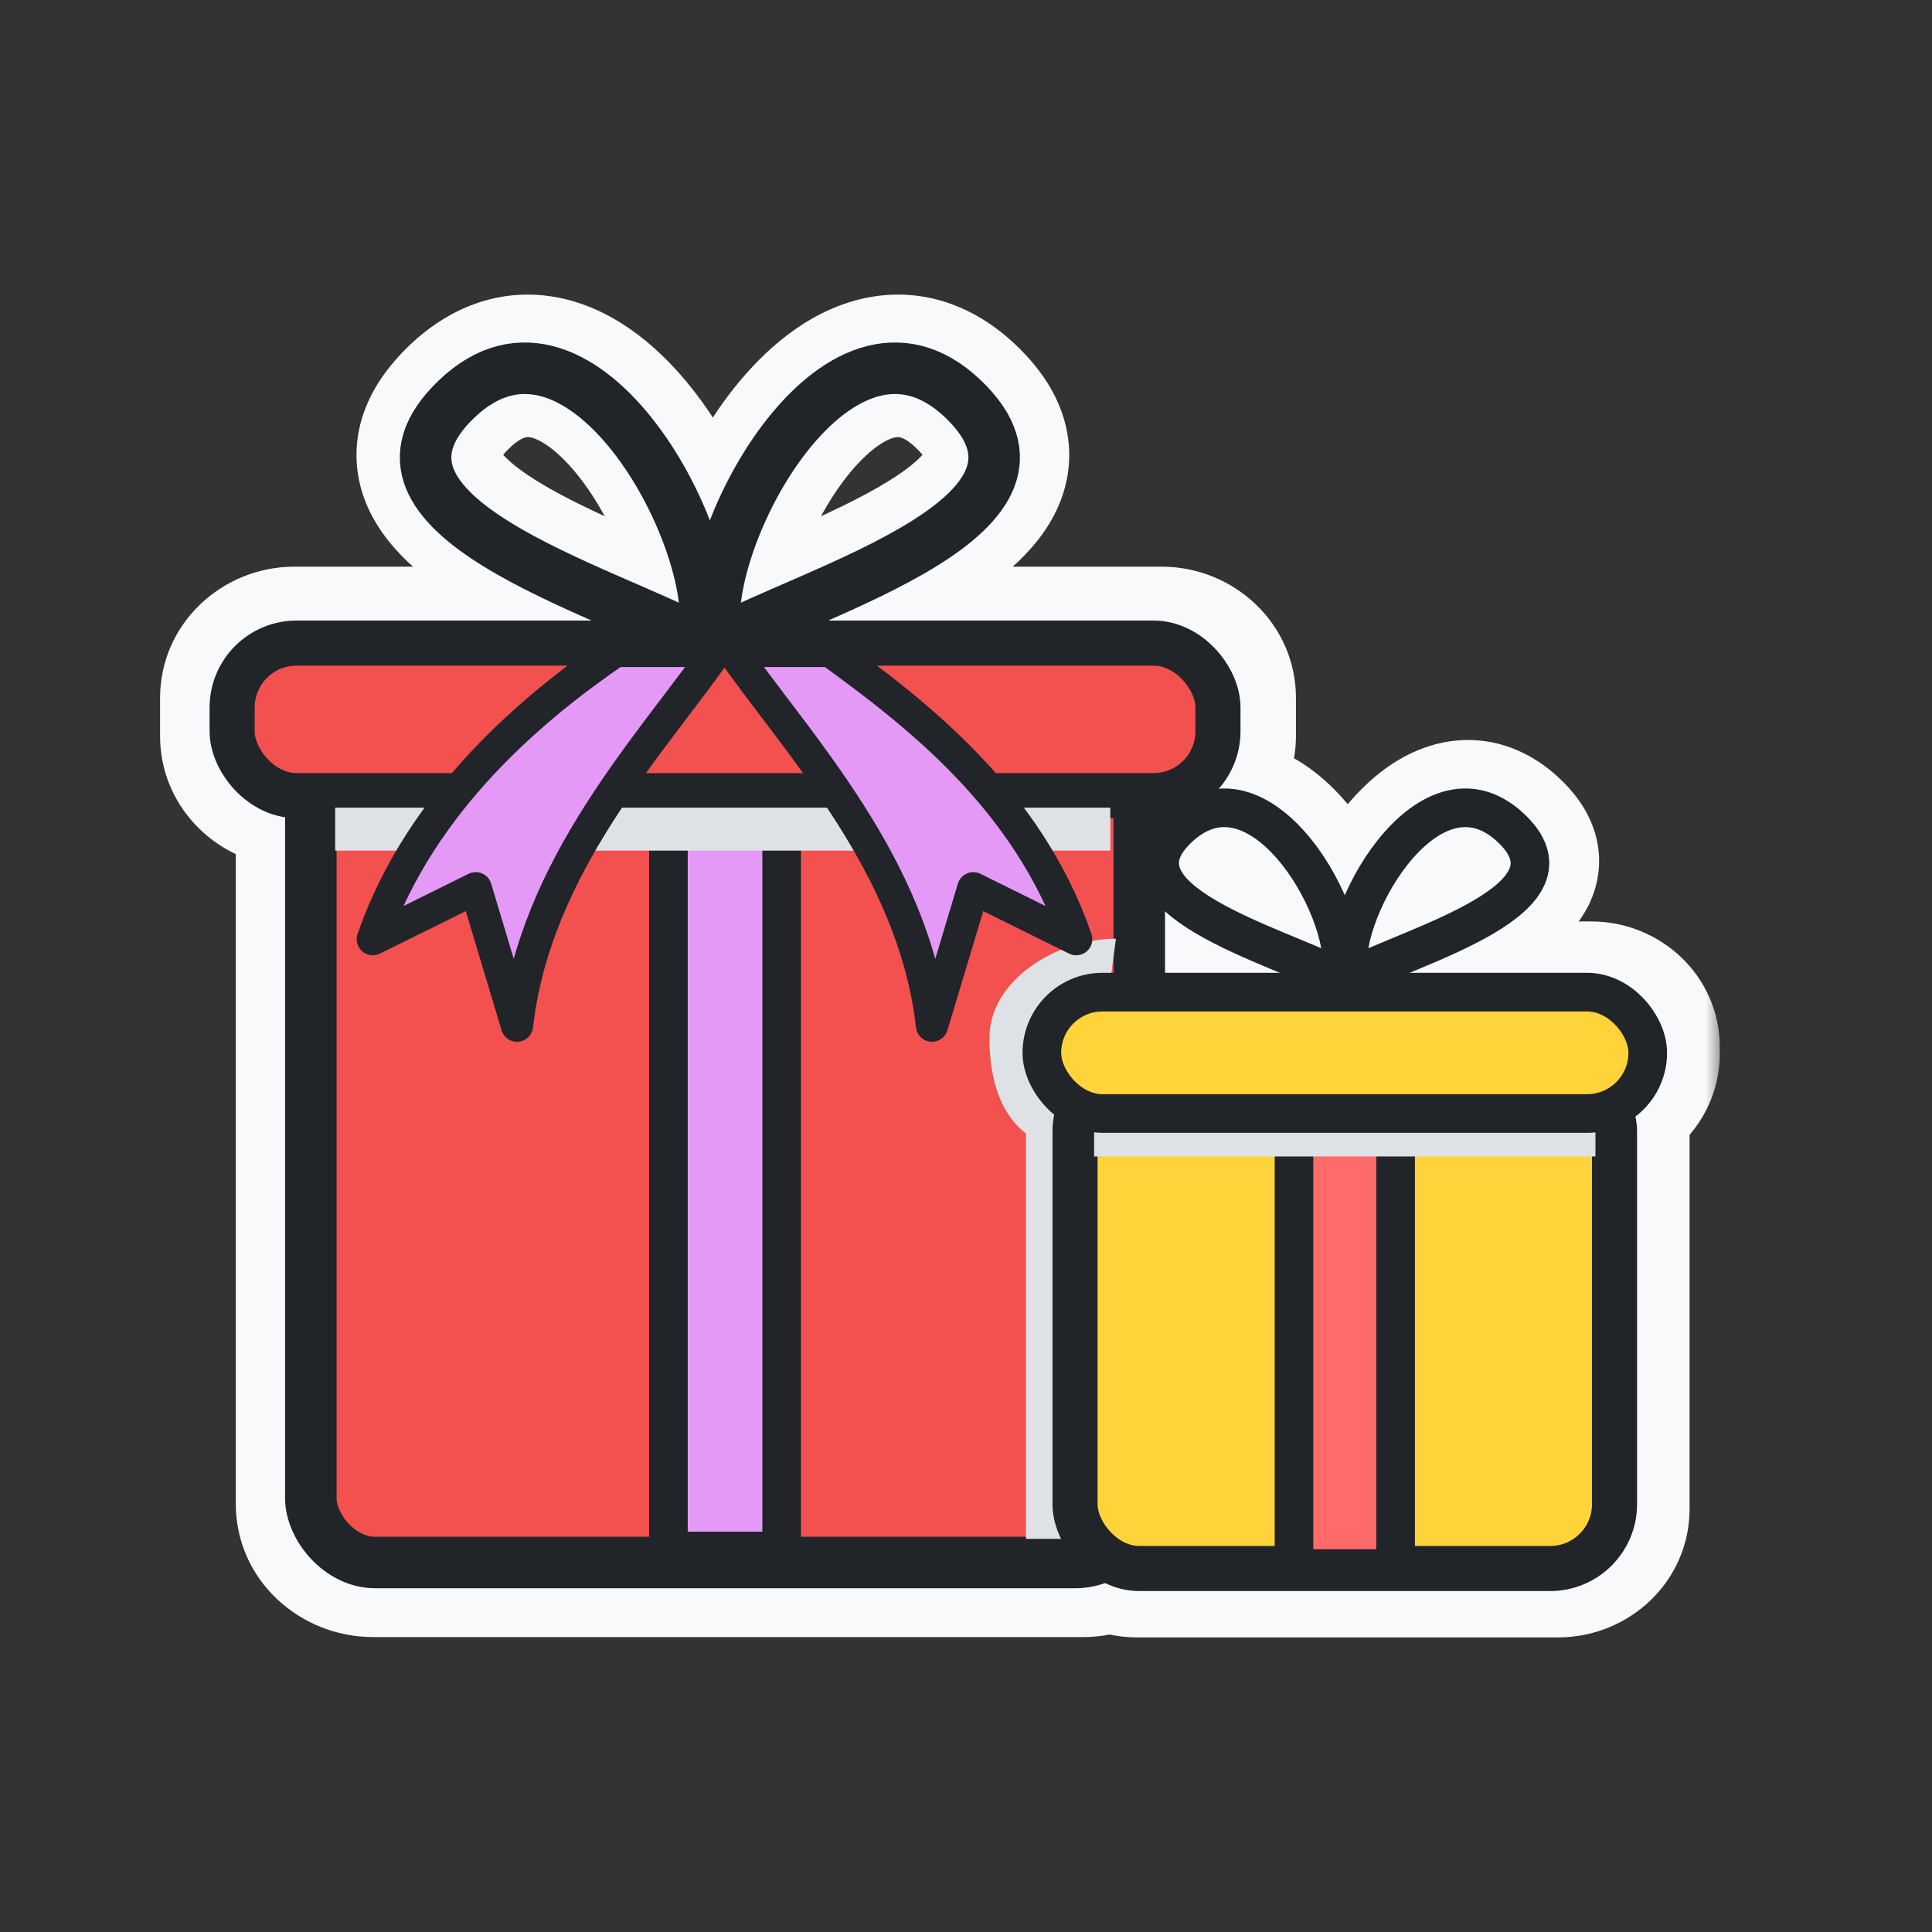 <svg width="60" height="60" viewBox="0 0 60 60" fill="none" xmlns="http://www.w3.org/2000/svg">
<rect x="0" y="0" width="60" height="60" fill="#333333" stroke="none"/>
<mask id="path-1-outside-1_50_5749" maskUnits="userSpaceOnUse" x="4.471" y="8.649" width="49" height="43" fill="black">
<rect fill="white" x="4.471" y="8.649" width="49" height="43"/>
<path fill-rule="evenodd" clip-rule="evenodd" d="M17.008 12.173C16.337 11.961 15.603 12.051 14.793 12.824C14.378 13.22 14.178 13.553 14.095 13.818C14.017 14.07 14.032 14.3 14.125 14.534C14.331 15.054 14.934 15.625 15.911 16.228C16.861 16.814 18.031 17.352 19.191 17.86C19.401 17.952 19.613 18.044 19.822 18.135L19.823 18.135L19.823 18.135C20.319 18.35 20.805 18.561 21.252 18.767C21.208 18.301 21.09 17.75 20.892 17.148C20.538 16.071 19.962 14.934 19.258 14.004C18.542 13.06 17.755 12.409 17.008 12.173ZM22.139 16.273C21.737 15.2 21.154 14.101 20.445 13.166C19.648 12.114 18.632 11.19 17.46 10.819C16.213 10.426 14.915 10.7 13.755 11.809C13.224 12.316 12.857 12.844 12.684 13.402C12.506 13.972 12.545 14.526 12.749 15.04C13.138 16.017 14.102 16.798 15.122 17.428C16.13 18.05 17.333 18.605 18.454 19.098H9.145C7.668 19.098 6.471 20.253 6.471 21.677V22.857C6.471 24.176 7.498 25.264 8.823 25.418V46.707C8.823 48.162 10.061 49.341 11.589 49.341H33.629C33.925 49.341 34.211 49.297 34.478 49.215C34.743 49.303 35.027 49.351 35.323 49.351H48.389C49.815 49.351 50.971 48.236 50.971 46.861V34.851C50.971 34.772 50.967 34.693 50.96 34.616C51.538 34.176 51.909 33.495 51.909 32.73V32.517C51.909 31.191 50.794 30.116 49.419 30.116H43.761L43.764 30.115L43.764 30.115C43.906 30.056 44.051 29.996 44.2 29.934C44.955 29.619 45.778 29.261 46.464 28.858C47.127 28.468 47.775 27.973 48.039 27.341C48.179 27.004 48.208 26.636 48.083 26.256C47.963 25.886 47.71 25.544 47.357 25.223C46.577 24.512 45.705 24.34 44.876 24.589C44.098 24.823 43.426 25.407 42.901 26.066C42.474 26.603 42.116 27.226 41.856 27.844C41.596 27.226 41.237 26.603 40.81 26.066C40.286 25.407 39.614 24.823 38.836 24.589C38.609 24.521 38.38 24.485 38.15 24.482C38.523 24.038 38.747 23.473 38.747 22.857V21.677C38.747 20.253 37.55 19.098 36.073 19.098H25.823C26.944 18.605 28.146 18.05 29.155 17.428C30.175 16.798 31.139 16.017 31.527 15.04C31.732 14.526 31.771 13.972 31.593 13.402C31.419 12.844 31.053 12.316 30.523 11.809C29.362 10.7 28.064 10.426 26.817 10.819C25.645 11.19 24.628 12.114 23.832 13.166C23.123 14.101 22.54 15.2 22.139 16.273ZM39.948 30.115L39.951 30.116H36.395V28.265C36.654 28.485 36.949 28.682 37.248 28.858C37.934 29.261 38.757 29.619 39.511 29.934C39.66 29.996 39.806 30.056 39.947 30.115L39.948 30.115ZM29.484 12.824C28.674 12.051 27.94 11.961 27.269 12.173C26.522 12.409 25.735 13.06 25.019 14.004C24.315 14.934 23.739 16.071 23.385 17.148C23.187 17.75 23.069 18.301 23.025 18.767C23.472 18.561 23.958 18.35 24.454 18.135L24.454 18.135L24.454 18.135C24.664 18.044 24.875 17.952 25.086 17.86C26.246 17.352 27.416 16.814 28.366 16.228C29.343 15.625 29.946 15.054 30.152 14.534C30.245 14.3 30.26 14.07 30.182 13.818C30.099 13.553 29.899 13.22 29.484 12.824ZM38.488 25.604C38.068 25.477 37.616 25.53 37.114 25.988C36.851 26.227 36.734 26.418 36.688 26.559C36.645 26.689 36.653 26.807 36.706 26.934C36.829 27.23 37.202 27.575 37.839 27.949C38.454 28.311 39.213 28.643 39.968 28.958C40.104 29.015 40.24 29.071 40.376 29.127L40.378 29.128L40.379 29.128C40.655 29.243 40.927 29.355 41.183 29.466C41.147 29.223 41.078 28.946 40.974 28.643C40.746 27.985 40.376 27.288 39.923 26.718C39.462 26.139 38.959 25.746 38.488 25.604ZM46.598 25.988C46.096 25.53 45.644 25.477 45.223 25.604C44.752 25.746 44.249 26.139 43.789 26.718C43.336 27.288 42.965 27.985 42.738 28.643C42.634 28.946 42.565 29.223 42.528 29.466C42.784 29.355 43.057 29.243 43.333 29.128C43.469 29.072 43.607 29.015 43.744 28.958C44.499 28.643 45.258 28.311 45.872 27.949C46.51 27.575 46.883 27.23 47.006 26.934C47.059 26.807 47.066 26.689 47.024 26.559C46.977 26.418 46.861 26.227 46.598 25.988Z"/>
</mask>
<path fill-rule="evenodd" clip-rule="evenodd" d="M17.008 12.173C16.337 11.961 15.603 12.051 14.793 12.824C14.378 13.22 14.178 13.553 14.095 13.818C14.017 14.07 14.032 14.3 14.125 14.534C14.331 15.054 14.934 15.625 15.911 16.228C16.861 16.814 18.031 17.352 19.191 17.86C19.401 17.952 19.613 18.044 19.822 18.135L19.823 18.135L19.823 18.135C20.319 18.35 20.805 18.561 21.252 18.767C21.208 18.301 21.09 17.75 20.892 17.148C20.538 16.071 19.962 14.934 19.258 14.004C18.542 13.06 17.755 12.409 17.008 12.173ZM22.139 16.273C21.737 15.2 21.154 14.101 20.445 13.166C19.648 12.114 18.632 11.19 17.46 10.819C16.213 10.426 14.915 10.7 13.755 11.809C13.224 12.316 12.857 12.844 12.684 13.402C12.506 13.972 12.545 14.526 12.749 15.04C13.138 16.017 14.102 16.798 15.122 17.428C16.13 18.05 17.333 18.605 18.454 19.098H9.145C7.668 19.098 6.471 20.253 6.471 21.677V22.857C6.471 24.176 7.498 25.264 8.823 25.418V46.707C8.823 48.162 10.061 49.341 11.589 49.341H33.629C33.925 49.341 34.211 49.297 34.478 49.215C34.743 49.303 35.027 49.351 35.323 49.351H48.389C49.815 49.351 50.971 48.236 50.971 46.861V34.851C50.971 34.772 50.967 34.693 50.96 34.616C51.538 34.176 51.909 33.495 51.909 32.73V32.517C51.909 31.191 50.794 30.116 49.419 30.116H43.761L43.764 30.115L43.764 30.115C43.906 30.056 44.051 29.996 44.2 29.934C44.955 29.619 45.778 29.261 46.464 28.858C47.127 28.468 47.775 27.973 48.039 27.341C48.179 27.004 48.208 26.636 48.083 26.256C47.963 25.886 47.71 25.544 47.357 25.223C46.577 24.512 45.705 24.34 44.876 24.589C44.098 24.823 43.426 25.407 42.901 26.066C42.474 26.603 42.116 27.226 41.856 27.844C41.596 27.226 41.237 26.603 40.81 26.066C40.286 25.407 39.614 24.823 38.836 24.589C38.609 24.521 38.38 24.485 38.15 24.482C38.523 24.038 38.747 23.473 38.747 22.857V21.677C38.747 20.253 37.55 19.098 36.073 19.098H25.823C26.944 18.605 28.146 18.05 29.155 17.428C30.175 16.798 31.139 16.017 31.527 15.04C31.732 14.526 31.771 13.972 31.593 13.402C31.419 12.844 31.053 12.316 30.523 11.809C29.362 10.7 28.064 10.426 26.817 10.819C25.645 11.19 24.628 12.114 23.832 13.166C23.123 14.101 22.54 15.2 22.139 16.273ZM39.948 30.115L39.951 30.116H36.395V28.265C36.654 28.485 36.949 28.682 37.248 28.858C37.934 29.261 38.757 29.619 39.511 29.934C39.66 29.996 39.806 30.056 39.947 30.115L39.948 30.115ZM29.484 12.824C28.674 12.051 27.94 11.961 27.269 12.173C26.522 12.409 25.735 13.06 25.019 14.004C24.315 14.934 23.739 16.071 23.385 17.148C23.187 17.75 23.069 18.301 23.025 18.767C23.472 18.561 23.958 18.35 24.454 18.135L24.454 18.135L24.454 18.135C24.664 18.044 24.875 17.952 25.086 17.86C26.246 17.352 27.416 16.814 28.366 16.228C29.343 15.625 29.946 15.054 30.152 14.534C30.245 14.3 30.26 14.07 30.182 13.818C30.099 13.553 29.899 13.22 29.484 12.824ZM38.488 25.604C38.068 25.477 37.616 25.53 37.114 25.988C36.851 26.227 36.734 26.418 36.688 26.559C36.645 26.689 36.653 26.807 36.706 26.934C36.829 27.23 37.202 27.575 37.839 27.949C38.454 28.311 39.213 28.643 39.968 28.958C40.104 29.015 40.24 29.071 40.376 29.127L40.378 29.128L40.379 29.128C40.655 29.243 40.927 29.355 41.183 29.466C41.147 29.223 41.078 28.946 40.974 28.643C40.746 27.985 40.376 27.288 39.923 26.718C39.462 26.139 38.959 25.746 38.488 25.604ZM46.598 25.988C46.096 25.53 45.644 25.477 45.223 25.604C44.752 25.746 44.249 26.139 43.789 26.718C43.336 27.288 42.965 27.985 42.738 28.643C42.634 28.946 42.565 29.223 42.528 29.466C42.784 29.355 43.057 29.243 43.333 29.128C43.469 29.072 43.607 29.015 43.744 28.958C44.499 28.643 45.258 28.311 45.872 27.949C46.51 27.575 46.883 27.23 47.006 26.934C47.059 26.807 47.066 26.689 47.024 26.559C46.977 26.418 46.861 26.227 46.598 25.988Z" fill="#F8F9FA"/>
<path d="M14.793 12.824L15.829 13.909L15.829 13.909L14.793 12.824ZM17.008 12.173L16.557 13.604L16.557 13.604L17.008 12.173ZM14.095 13.818L15.527 14.264L15.527 14.264L14.095 13.818ZM14.125 14.534L12.731 15.088L12.731 15.088L14.125 14.534ZM15.911 16.228L16.699 14.951L16.699 14.951L15.911 16.228ZM19.191 17.86L18.589 19.234L18.589 19.234L19.191 17.86ZM19.822 18.135L19.225 19.511L19.226 19.511L19.822 18.135ZM19.823 18.135L20.421 16.759L20.419 16.759L19.823 18.135ZM19.823 18.135L19.225 19.511L19.226 19.511L19.823 18.135ZM21.252 18.767L20.626 20.13C21.113 20.354 21.683 20.301 22.12 19.99C22.558 19.68 22.796 19.159 22.745 18.625L21.252 18.767ZM20.892 17.148L22.317 16.679L22.317 16.679L20.892 17.148ZM19.258 14.004L20.453 13.098L20.453 13.098L19.258 14.004ZM20.445 13.166L19.25 14.072L19.25 14.072L20.445 13.166ZM22.139 16.273L20.733 16.798C20.953 17.384 21.513 17.773 22.139 17.773C22.764 17.773 23.324 17.384 23.543 16.798L22.139 16.273ZM17.46 10.819L17.912 9.389L17.912 9.389L17.46 10.819ZM13.755 11.809L14.791 12.893L14.791 12.893L13.755 11.809ZM12.684 13.402L11.252 12.955L11.252 12.955L12.684 13.402ZM12.749 15.04L11.355 15.594L11.355 15.594L12.749 15.04ZM15.122 17.428L14.335 18.704L14.335 18.704L15.122 17.428ZM18.454 19.098V20.598C19.164 20.598 19.776 20.101 19.922 19.407C20.068 18.713 19.708 18.011 19.058 17.725L18.454 19.098ZM8.823 25.418H10.323C10.323 24.656 9.752 24.015 8.996 23.927L8.823 25.418ZM34.478 49.215L34.953 47.792C34.657 47.693 34.337 47.689 34.038 47.781L34.478 49.215ZM50.96 34.616L50.052 33.422C49.638 33.737 49.416 34.243 49.467 34.761L50.96 34.616ZM43.761 30.116L43.188 28.73C42.526 29.003 42.15 29.706 42.29 30.408C42.429 31.11 43.045 31.616 43.761 31.616V30.116ZM43.764 30.115L44.337 31.501C44.343 31.498 44.349 31.496 44.355 31.493L43.764 30.115ZM43.764 30.115L43.191 28.729C43.185 28.731 43.179 28.733 43.173 28.736L43.764 30.115ZM44.2 29.934L43.623 28.549L43.623 28.549L44.2 29.934ZM46.464 28.858L47.224 30.151L47.224 30.151L46.464 28.858ZM48.039 27.341L49.423 27.919L49.423 27.919L48.039 27.341ZM48.083 26.256L49.509 25.789L49.509 25.789L48.083 26.256ZM47.357 25.223L48.367 24.113L48.367 24.113L47.357 25.223ZM44.876 24.589L45.308 26.026L45.308 26.026L44.876 24.589ZM42.901 26.066L41.728 25.132L41.728 25.132L42.901 26.066ZM41.856 27.844L40.473 28.426C40.708 28.983 41.252 29.344 41.856 29.344C42.459 29.344 43.004 28.983 43.238 28.426L41.856 27.844ZM40.81 26.066L41.984 25.132L41.984 25.132L40.81 26.066ZM38.836 24.589L38.404 26.026L38.404 26.026L38.836 24.589ZM38.15 24.482L37.002 23.515C36.629 23.959 36.545 24.578 36.786 25.106C37.027 25.633 37.551 25.974 38.131 25.982L38.15 24.482ZM25.823 19.098L25.219 17.725C24.569 18.011 24.209 18.713 24.355 19.407C24.501 20.101 25.113 20.598 25.823 20.598V19.098ZM29.155 17.428L29.942 18.704L29.942 18.704L29.155 17.428ZM31.527 15.04L30.134 14.486L30.134 14.486L31.527 15.04ZM31.593 13.402L33.025 12.955L33.025 12.955L31.593 13.402ZM30.523 11.809L31.559 10.724L31.559 10.724L30.523 11.809ZM26.817 10.819L26.365 9.389L26.365 9.389L26.817 10.819ZM23.832 13.166L22.636 12.26L22.636 12.26L23.832 13.166ZM39.951 30.116V31.616C40.667 31.616 41.283 31.11 41.422 30.408C41.562 29.706 41.186 29.003 40.524 28.73L39.951 30.116ZM39.948 30.115L39.357 31.493C39.363 31.496 39.368 31.498 39.374 31.501L39.948 30.115ZM36.395 30.116H34.895C34.895 30.945 35.567 31.616 36.395 31.616V30.116ZM36.395 28.265L37.369 27.124C36.924 26.744 36.299 26.657 35.767 26.902C35.236 27.147 34.895 27.679 34.895 28.265H36.395ZM37.248 28.858L36.488 30.151L36.488 30.151L37.248 28.858ZM39.511 29.934L40.089 28.549L40.089 28.549L39.511 29.934ZM39.947 30.115L40.538 28.736C40.533 28.733 40.527 28.731 40.521 28.729L39.947 30.115ZM27.269 12.173L26.817 10.743L26.817 10.743L27.269 12.173ZM29.484 12.824L30.52 11.739L30.52 11.739L29.484 12.824ZM25.019 14.004L23.824 13.098L23.824 13.098L25.019 14.004ZM23.385 17.148L21.96 16.679L21.96 16.679L23.385 17.148ZM23.025 18.767L21.532 18.625C21.481 19.159 21.719 19.68 22.157 19.99C22.594 20.301 23.164 20.354 23.651 20.13L23.025 18.767ZM24.454 18.135L23.877 16.751C23.87 16.753 23.863 16.756 23.857 16.759L24.454 18.135ZM24.454 18.135L25.031 19.52C25.039 19.516 25.047 19.513 25.055 19.509L24.454 18.135ZM24.454 18.135L23.857 16.759L23.853 16.761L24.454 18.135ZM25.086 17.86L25.688 19.234L25.688 19.234L25.086 17.86ZM28.366 16.228L29.153 17.504L29.153 17.504L28.366 16.228ZM30.152 14.534L31.546 15.088L31.546 15.088L30.152 14.534ZM30.182 13.818L31.614 13.372L31.614 13.372L30.182 13.818ZM37.114 25.988L38.123 27.097L38.123 27.097L37.114 25.988ZM38.488 25.604L38.92 24.167L38.92 24.167L38.488 25.604ZM36.688 26.559L38.114 27.026L38.114 27.026L36.688 26.559ZM36.706 26.934L38.09 26.356L38.09 26.356L36.706 26.934ZM37.839 27.949L38.599 26.656L38.599 26.656L37.839 27.949ZM39.968 28.958L39.39 30.342L39.39 30.342L39.968 28.958ZM40.376 29.127L40.951 27.742L40.949 27.741L40.376 29.127ZM40.378 29.128L39.802 30.513L39.803 30.513L40.378 29.128ZM40.379 29.128L39.804 30.514L39.806 30.515L40.379 29.128ZM41.183 29.466L40.59 30.843C41.09 31.059 41.668 30.986 42.1 30.653C42.531 30.32 42.748 29.779 42.666 29.241L41.183 29.466ZM40.974 28.643L39.556 29.133L39.556 29.133L40.974 28.643ZM39.923 26.718L38.749 27.652L38.749 27.652L39.923 26.718ZM45.223 25.604L44.791 24.167L44.791 24.167L45.223 25.604ZM46.598 25.988L47.608 24.878L47.608 24.878L46.598 25.988ZM43.789 26.718L44.963 27.652L44.963 27.652L43.789 26.718ZM42.738 28.643L44.156 29.133L44.156 29.133L42.738 28.643ZM42.528 29.466L41.045 29.241C40.964 29.779 41.181 30.32 41.612 30.653C42.043 30.986 42.621 31.059 43.122 30.843L42.528 29.466ZM43.333 29.128L43.906 30.515L43.906 30.515L43.333 29.128ZM43.744 28.958L44.321 30.342L44.321 30.342L43.744 28.958ZM45.872 27.949L46.632 29.243L46.632 29.243L45.872 27.949ZM47.006 26.934L48.391 27.512L48.391 27.512L47.006 26.934ZM47.024 26.559L45.598 27.026L45.598 27.026L47.024 26.559ZM15.829 13.909C16.09 13.659 16.254 13.6 16.317 13.584C16.372 13.57 16.438 13.566 16.557 13.604L17.46 10.743C16.907 10.569 16.27 10.503 15.588 10.674C14.913 10.843 14.305 11.216 13.757 11.739L15.829 13.909ZM15.527 14.264C15.511 14.315 15.534 14.191 15.829 13.909L13.757 11.739C13.223 12.25 12.844 12.791 12.663 13.372L15.527 14.264ZM15.519 13.98C15.525 13.996 15.541 14.043 15.544 14.112C15.547 14.182 15.536 14.236 15.527 14.264L12.663 13.372C12.476 13.971 12.518 14.553 12.731 15.088L15.519 13.98ZM16.699 14.951C16.267 14.685 15.962 14.452 15.761 14.261C15.551 14.062 15.513 13.964 15.519 13.98L12.731 15.088C13.13 16.092 14.11 16.879 15.123 17.504L16.699 14.951ZM19.793 16.486C18.633 15.977 17.549 15.476 16.699 14.951L15.123 17.504C16.172 18.151 17.43 18.726 18.589 19.234L19.793 16.486ZM20.42 16.759C20.209 16.668 20 16.577 19.793 16.486L18.589 19.234C18.802 19.327 19.016 19.42 19.225 19.511L20.42 16.759ZM20.419 16.759L20.418 16.758L19.226 19.511L19.227 19.512L20.419 16.759ZM20.422 16.76L20.421 16.759L19.224 19.51L19.225 19.511L20.422 16.76ZM21.879 17.404C21.414 17.191 20.913 16.973 20.42 16.759L19.226 19.511C19.725 19.728 20.196 19.932 20.626 20.13L21.879 17.404ZM19.467 17.616C19.637 18.134 19.727 18.574 19.759 18.909L22.745 18.625C22.689 18.027 22.543 17.366 22.317 16.679L19.467 17.616ZM18.062 14.91C18.659 15.697 19.161 16.684 19.467 17.616L22.317 16.679C21.915 15.458 21.266 14.17 20.453 13.098L18.062 14.91ZM16.557 13.604C16.881 13.706 17.434 14.082 18.062 14.91L20.453 13.098C19.65 12.038 18.629 11.112 17.46 10.743L16.557 13.604ZM19.25 14.072C19.862 14.88 20.378 15.848 20.733 16.798L23.543 15.747C23.096 14.551 22.446 13.322 21.641 12.26L19.25 14.072ZM17.009 12.25C17.758 12.486 18.541 13.136 19.25 14.072L21.641 12.26C20.756 11.093 19.506 9.893 17.912 9.389L17.009 12.25ZM14.791 12.893C15.588 12.132 16.325 12.034 17.009 12.25L17.912 9.389C16.101 8.817 14.242 9.268 12.718 10.724L14.791 12.893ZM14.116 13.848C14.191 13.607 14.379 13.286 14.791 12.893L12.718 10.724C12.069 11.345 11.524 12.082 11.252 12.955L14.116 13.848ZM14.143 14.486C14.058 14.272 14.046 14.071 14.116 13.848L11.252 12.955C10.966 13.873 11.032 14.78 11.355 15.594L14.143 14.486ZM15.91 16.151C14.927 15.545 14.34 14.98 14.143 14.486L11.355 15.594C11.936 17.053 13.277 18.051 14.335 18.704L15.91 16.151ZM19.058 17.725C17.94 17.233 16.822 16.714 15.91 16.151L14.335 18.704C15.439 19.386 16.725 19.976 17.85 20.471L19.058 17.725ZM9.145 20.598H18.454V17.598H9.145V20.598ZM7.971 21.677C7.971 21.132 8.445 20.598 9.145 20.598V17.598C6.892 17.598 4.971 19.374 4.971 21.677H7.971ZM7.971 22.857V21.677H4.971V22.857H7.971ZM8.996 23.927C8.375 23.855 7.971 23.363 7.971 22.857H4.971C4.971 24.989 6.621 26.672 8.65 26.907L8.996 23.927ZM10.323 46.707V25.418H7.323V46.707H10.323ZM11.589 47.841C10.819 47.841 10.323 47.265 10.323 46.707H7.323C7.323 49.059 9.303 50.841 11.589 50.841V47.841ZM33.629 47.841H11.589V50.841H33.629V47.841ZM34.038 47.781C33.912 47.819 33.775 47.841 33.629 47.841V50.841C34.075 50.841 34.509 50.774 34.918 50.649L34.038 47.781ZM35.323 47.851C35.19 47.851 35.066 47.83 34.953 47.792L34.004 50.638C34.42 50.776 34.864 50.851 35.323 50.851V47.851ZM48.389 47.851H35.323V50.851H48.389V47.851ZM49.471 46.861C49.471 47.357 49.038 47.851 48.389 47.851V50.851C50.592 50.851 52.471 49.116 52.471 46.861H49.471ZM49.471 34.851V46.861H52.471V34.851H49.471ZM49.467 34.761C49.47 34.79 49.471 34.82 49.471 34.851H52.471C52.471 34.723 52.465 34.597 52.453 34.471L49.467 34.761ZM50.409 32.73C50.409 32.994 50.283 33.246 50.052 33.422L51.868 35.81C52.792 35.107 53.409 33.996 53.409 32.73H50.409ZM50.409 32.517V32.73H53.409V32.517H50.409ZM49.419 31.616C50.018 31.616 50.409 32.071 50.409 32.517H53.409C53.409 30.312 51.571 28.616 49.419 28.616V31.616ZM43.761 31.616H49.419V28.616H43.761V31.616ZM43.191 28.729L43.188 28.73L44.334 31.502L44.337 31.501L43.191 28.729ZM43.173 28.736L43.173 28.736L44.355 31.493L44.355 31.493L43.173 28.736ZM43.623 28.549C43.476 28.61 43.333 28.67 43.191 28.729L44.338 31.501C44.479 31.442 44.627 31.381 44.778 31.318L43.623 28.549ZM45.704 27.564C45.115 27.91 44.378 28.234 43.623 28.549L44.778 31.318C45.532 31.003 46.44 30.611 47.224 30.151L45.704 27.564ZM46.654 26.763C46.594 26.907 46.339 27.191 45.704 27.564L47.224 30.151C47.916 29.744 48.955 29.039 49.423 27.919L46.654 26.763ZM46.658 26.722C46.661 26.733 46.662 26.738 46.662 26.739C46.662 26.741 46.662 26.74 46.662 26.739C46.662 26.738 46.662 26.739 46.662 26.742C46.661 26.745 46.659 26.753 46.654 26.764L49.423 27.919C49.693 27.271 49.752 26.532 49.509 25.789L46.658 26.722ZM46.348 26.332C46.581 26.545 46.644 26.679 46.658 26.722L49.509 25.789C49.282 25.094 48.839 24.543 48.367 24.113L46.348 26.332ZM45.308 26.026C45.605 25.936 45.935 25.956 46.348 26.332L48.367 24.113C47.218 23.068 45.805 22.743 44.444 23.153L45.308 26.026ZM44.075 27C44.504 26.46 44.941 26.136 45.308 26.026L44.444 23.153C43.255 23.511 42.347 24.354 41.728 25.132L44.075 27ZM43.238 28.426C43.451 27.922 43.741 27.42 44.075 27L41.728 25.132C41.207 25.786 40.782 26.53 40.473 27.262L43.238 28.426ZM39.636 27C39.971 27.42 40.261 27.922 40.473 28.426L43.238 27.262C42.93 26.53 42.504 25.786 41.984 25.132L39.636 27ZM38.404 26.026C38.771 26.136 39.207 26.46 39.636 27L41.984 25.132C41.365 24.354 40.457 23.511 39.268 23.153L38.404 26.026ZM38.131 25.982C38.213 25.983 38.304 25.996 38.404 26.026L39.268 23.153C38.915 23.047 38.547 22.986 38.169 22.982L38.131 25.982ZM37.247 22.857C37.247 23.101 37.16 23.328 37.002 23.515L39.297 25.448C39.886 24.748 40.247 23.845 40.247 22.857H37.247ZM37.247 21.677V22.857H40.247V21.677H37.247ZM36.073 20.598C36.773 20.598 37.247 21.132 37.247 21.677H40.247C40.247 19.374 38.326 17.598 36.073 17.598V20.598ZM25.823 20.598H36.073V17.598H25.823V20.598ZM28.367 16.151C27.455 16.714 26.337 17.233 25.219 17.725L26.427 20.471C27.552 19.976 28.838 19.386 29.942 18.704L28.367 16.151ZM30.134 14.486C29.937 14.98 29.349 15.545 28.367 16.151L29.942 18.704C31 18.051 32.341 17.053 32.921 15.594L30.134 14.486ZM30.161 13.848C30.231 14.071 30.218 14.272 30.134 14.486L32.921 15.594C33.245 14.78 33.311 13.873 33.025 12.955L30.161 13.848ZM29.486 12.893C29.898 13.286 30.086 13.607 30.161 13.848L33.025 12.955C32.753 12.082 32.208 11.345 31.559 10.724L29.486 12.893ZM27.268 12.25C27.952 12.034 28.689 12.132 29.486 12.893L31.559 10.724C30.035 9.268 28.176 8.817 26.365 9.389L27.268 12.25ZM25.027 14.072C25.736 13.136 26.519 12.486 27.268 12.25L26.365 9.389C24.771 9.893 23.52 11.093 22.636 12.26L25.027 14.072ZM23.543 16.798C23.899 15.848 24.415 14.88 25.027 14.072L22.636 12.26C21.831 13.322 21.181 14.552 20.733 15.747L23.543 16.798ZM40.524 28.73L40.521 28.729L39.374 31.501L39.378 31.502L40.524 28.73ZM36.395 31.616H39.951V28.616H36.395V31.616ZM34.895 28.265V30.116H37.895V28.265H34.895ZM38.008 27.564C37.754 27.415 37.538 27.268 37.369 27.124L35.421 29.405C35.769 29.703 36.145 29.949 36.488 30.151L38.008 27.564ZM40.089 28.549C39.334 28.234 38.597 27.91 38.008 27.564L36.488 30.151C37.272 30.611 38.18 31.003 38.934 31.318L40.089 28.549ZM40.521 28.729C40.379 28.67 40.236 28.61 40.089 28.549L38.934 31.318C39.085 31.381 39.233 31.442 39.374 31.501L40.521 28.729ZM40.538 28.736L40.538 28.736L39.357 31.493L39.357 31.493L40.538 28.736ZM27.72 13.604C27.839 13.566 27.904 13.57 27.959 13.584C28.023 13.6 28.186 13.659 28.448 13.909L30.52 11.739C29.972 11.216 29.363 10.843 28.689 10.674C28.007 10.503 27.369 10.569 26.817 10.743L27.72 13.604ZM26.215 14.91C26.842 14.082 27.396 13.706 27.72 13.604L26.817 10.743C25.648 11.112 24.627 12.038 23.824 13.098L26.215 14.91ZM24.81 17.616C25.116 16.684 25.618 15.697 26.215 14.91L23.824 13.098C23.011 14.17 22.361 15.458 21.96 16.679L24.81 17.616ZM24.518 18.909C24.55 18.574 24.64 18.134 24.81 17.616L21.96 16.679C21.734 17.366 21.588 18.027 21.532 18.625L24.518 18.909ZM23.857 16.759C23.364 16.973 22.863 17.191 22.398 17.404L23.651 20.13C24.081 19.932 24.552 19.728 25.051 19.511L23.857 16.759ZM23.877 16.751L23.877 16.751L25.031 19.52L25.031 19.52L23.877 16.751ZM23.853 16.761L23.853 16.761L25.055 19.509L25.055 19.509L23.853 16.761ZM24.484 16.486C24.276 16.577 24.067 16.668 23.857 16.759L25.052 19.511C25.261 19.42 25.475 19.327 25.688 19.234L24.484 16.486ZM27.578 14.951C26.727 15.476 25.644 15.977 24.484 16.486L25.688 19.234C26.847 18.726 28.105 18.151 29.153 17.504L27.578 14.951ZM28.758 13.98C28.764 13.964 28.726 14.062 28.516 14.261C28.315 14.452 28.01 14.685 27.578 14.951L29.153 17.504C30.166 16.879 31.147 16.092 31.546 15.088L28.758 13.98ZM28.75 14.264C28.741 14.236 28.73 14.182 28.733 14.112C28.736 14.043 28.752 13.996 28.758 13.98L31.546 15.088C31.759 14.553 31.8 13.971 31.614 13.372L28.75 14.264ZM28.448 13.909C28.743 14.191 28.765 14.315 28.75 14.264L31.614 13.372C31.433 12.791 31.054 12.25 30.52 11.739L28.448 13.909ZM38.123 27.097C38.177 27.048 38.209 27.029 38.217 27.024C38.223 27.021 38.211 27.029 38.181 27.036C38.15 27.043 38.118 27.046 38.09 27.044C38.063 27.043 38.05 27.038 38.056 27.04L38.92 24.167C38.504 24.042 38.013 23.991 37.483 24.118C36.959 24.243 36.501 24.517 36.104 24.878L38.123 27.097ZM38.114 27.026C38.083 27.12 38.048 27.171 38.042 27.179C38.037 27.186 38.056 27.158 38.123 27.097L36.104 24.878C35.722 25.226 35.415 25.627 35.262 26.093L38.114 27.026ZM38.09 26.356C38.119 26.426 38.152 26.535 38.159 26.674C38.166 26.814 38.143 26.935 38.114 27.026L35.262 26.093C35.102 26.585 35.138 27.073 35.321 27.512L38.09 26.356ZM38.599 26.656C38.337 26.502 38.175 26.38 38.085 26.299C38.041 26.259 38.026 26.24 38.027 26.242C38.028 26.243 38.058 26.281 38.09 26.356L35.321 27.512C35.501 27.944 35.801 28.279 36.075 28.526C36.361 28.784 36.704 29.022 37.079 29.243L38.599 26.656ZM40.546 27.574C39.79 27.258 39.116 26.96 38.599 26.656L37.079 29.243C37.791 29.661 38.636 30.028 39.39 30.342L40.546 27.574ZM40.949 27.741C40.813 27.685 40.679 27.629 40.546 27.574L39.39 30.342C39.529 30.4 39.667 30.458 39.803 30.513L40.949 27.741ZM40.953 27.743L40.951 27.742L39.801 30.513L39.802 30.513L40.953 27.743ZM40.954 27.743L40.953 27.743L39.803 30.513L39.804 30.514L40.954 27.743ZM41.777 28.088C41.509 27.973 41.226 27.855 40.952 27.742L39.806 30.515C40.084 30.63 40.346 30.738 40.59 30.843L41.777 28.088ZM39.556 29.133C39.635 29.361 39.679 29.55 39.7 29.691L42.666 29.241C42.614 28.896 42.521 28.53 42.392 28.154L39.556 29.133ZM38.749 27.652C39.089 28.08 39.38 28.624 39.556 29.133L42.392 28.154C42.112 27.345 41.663 26.496 41.097 25.784L38.749 27.652ZM38.056 27.04C38.117 27.058 38.384 27.193 38.749 27.652L41.097 25.784C40.541 25.085 39.803 24.433 38.92 24.167L38.056 27.04ZM45.656 27.04C45.661 27.038 45.649 27.043 45.622 27.044C45.594 27.046 45.562 27.043 45.531 27.036C45.501 27.029 45.488 27.021 45.495 27.024C45.503 27.029 45.535 27.048 45.589 27.097L47.608 24.878C47.211 24.517 46.753 24.243 46.229 24.118C45.699 23.991 45.208 24.042 44.791 24.167L45.656 27.04ZM44.963 27.652C45.328 27.193 45.595 27.058 45.656 27.04L44.791 24.167C43.909 24.433 43.171 25.085 42.615 25.784L44.963 27.652ZM44.156 29.133C44.331 28.624 44.622 28.08 44.963 27.652L42.615 25.784C42.049 26.496 41.599 27.345 41.32 28.154L44.156 29.133ZM44.011 29.691C44.033 29.55 44.077 29.361 44.156 29.133L41.32 28.154C41.19 28.53 41.098 28.896 41.045 29.241L44.011 29.691ZM42.76 27.742C42.486 27.855 42.203 27.973 41.935 28.088L43.122 30.843C43.366 30.738 43.628 30.63 43.906 30.515L42.76 27.742ZM43.166 27.574C43.032 27.63 42.897 27.686 42.76 27.742L43.906 30.515C44.042 30.458 44.182 30.401 44.321 30.342L43.166 27.574ZM45.112 26.656C44.595 26.96 43.922 27.258 43.166 27.574L44.321 30.342C45.075 30.028 45.92 29.661 46.632 29.243L45.112 26.656ZM45.622 26.356C45.653 26.281 45.683 26.243 45.684 26.242C45.686 26.24 45.671 26.259 45.627 26.299C45.537 26.38 45.374 26.502 45.112 26.656L46.632 29.243C47.008 29.022 47.351 28.784 47.637 28.526C47.911 28.279 48.21 27.944 48.391 27.512L45.622 26.356ZM45.598 27.026C45.569 26.935 45.546 26.814 45.553 26.674C45.559 26.535 45.593 26.426 45.622 26.356L48.391 27.512C48.574 27.073 48.61 26.585 48.449 26.093L45.598 27.026ZM45.589 27.097C45.656 27.158 45.675 27.186 45.669 27.179C45.664 27.171 45.629 27.12 45.598 27.026L48.449 26.093C48.297 25.627 47.99 25.226 47.608 24.878L45.589 27.097Z" fill="#F8F9FA" mask="url(#path-1-outside-1_50_5749)"/>
<rect x="9.653" y="21.52" width="25.728" height="27.005" rx="2" fill="#F35050" stroke="#212529" stroke-width="1.6" stroke-linecap="round" stroke-linejoin="round"/>
<g style="mix-blend-mode:multiply">
<path d="M30.728 32.227C30.728 30.458 32.793 29.153 34.656 29.153L34.248 32.227V47.79L31.863 47.79V35.2C31.36 34.821 30.728 33.996 30.728 32.227Z" fill="#DEE2E6"/>
</g>
<rect x="7.209" y="19.972" width="30.616" height="4.737" rx="2" fill="#F35050" stroke="#212529" stroke-width="1.4" stroke-linecap="round" stroke-linejoin="round"/>
<path d="M21.841 19.978C18.727 18.284 10.404 16.001 14.182 12.39C18.119 8.627 22.564 17.015 21.841 19.978Z" stroke="#212529" stroke-width="1.6" stroke-linecap="round" stroke-linejoin="round"/>
<path d="M22.252 19.978C25.365 18.284 33.688 16.001 29.91 12.39C25.973 8.627 21.528 17.015 22.252 19.978Z" stroke="#212529" stroke-width="1.6" stroke-linecap="round" stroke-linejoin="round"/>
<rect x="33.386" y="33.145" width="16.755" height="15.567" rx="2" fill="#FFD43B" stroke="#212529" stroke-width="1.4" stroke-linecap="round" stroke-linejoin="round"/>
<rect x="20.758" y="25.083" width="3.517" height="23.085" fill="#E599F7" stroke="#212529" stroke-width="1.2" stroke-linecap="round" stroke-linejoin="round"/>
<g style="mix-blend-mode:multiply">
<rect x="10.409" y="25.083" width="24.072" height="1.334" fill="#DEE2E6"/>
</g>
<rect x="40.186" y="33.145" width="3.156" height="15.567" fill="#FF6B6B" stroke="#212529" stroke-width="1.2" stroke-linecap="round" stroke-linejoin="round"/>
<g style="mix-blend-mode:multiply">
<rect x="33.979" y="34.581" width="15.569" height="1.334" fill="#DEE2E6"/>
</g>
<rect x="32.356" y="30.811" width="18.816" height="3.77" rx="1.885" fill="#FFD43B" stroke="#212529" stroke-width="1.2" stroke-linecap="round" stroke-linejoin="round"/>
<path d="M41.63 30.385C39.602 29.334 34.182 27.918 36.642 25.678C39.206 23.344 42.101 28.547 41.63 30.385Z" stroke="#212529" stroke-width="1.2" stroke-linecap="round" stroke-linejoin="round"/>
<path d="M41.897 30.385C43.925 29.334 49.346 27.918 46.885 25.678C44.321 23.344 41.426 28.547 41.897 30.385Z" stroke="#212529" stroke-width="1.2" stroke-linecap="round" stroke-linejoin="round"/>
<path d="M22.254 20.216C20.215 23.129 16.616 26.894 16.056 31.853L14.774 27.585L11.578 29.167C13.089 24.795 16.699 21.871 19.117 20.216L22.254 20.216Z" fill="#E599F7" stroke="#212529" stroke-linejoin="round"/>
<path d="M22.746 20.216C24.785 23.129 28.385 26.894 28.944 31.853L30.227 27.585L33.423 29.167C31.911 24.795 28.425 22.135 25.779 20.216L22.746 20.216Z" fill="#E599F7" stroke="#212529" stroke-linejoin="round"/>
</svg>
